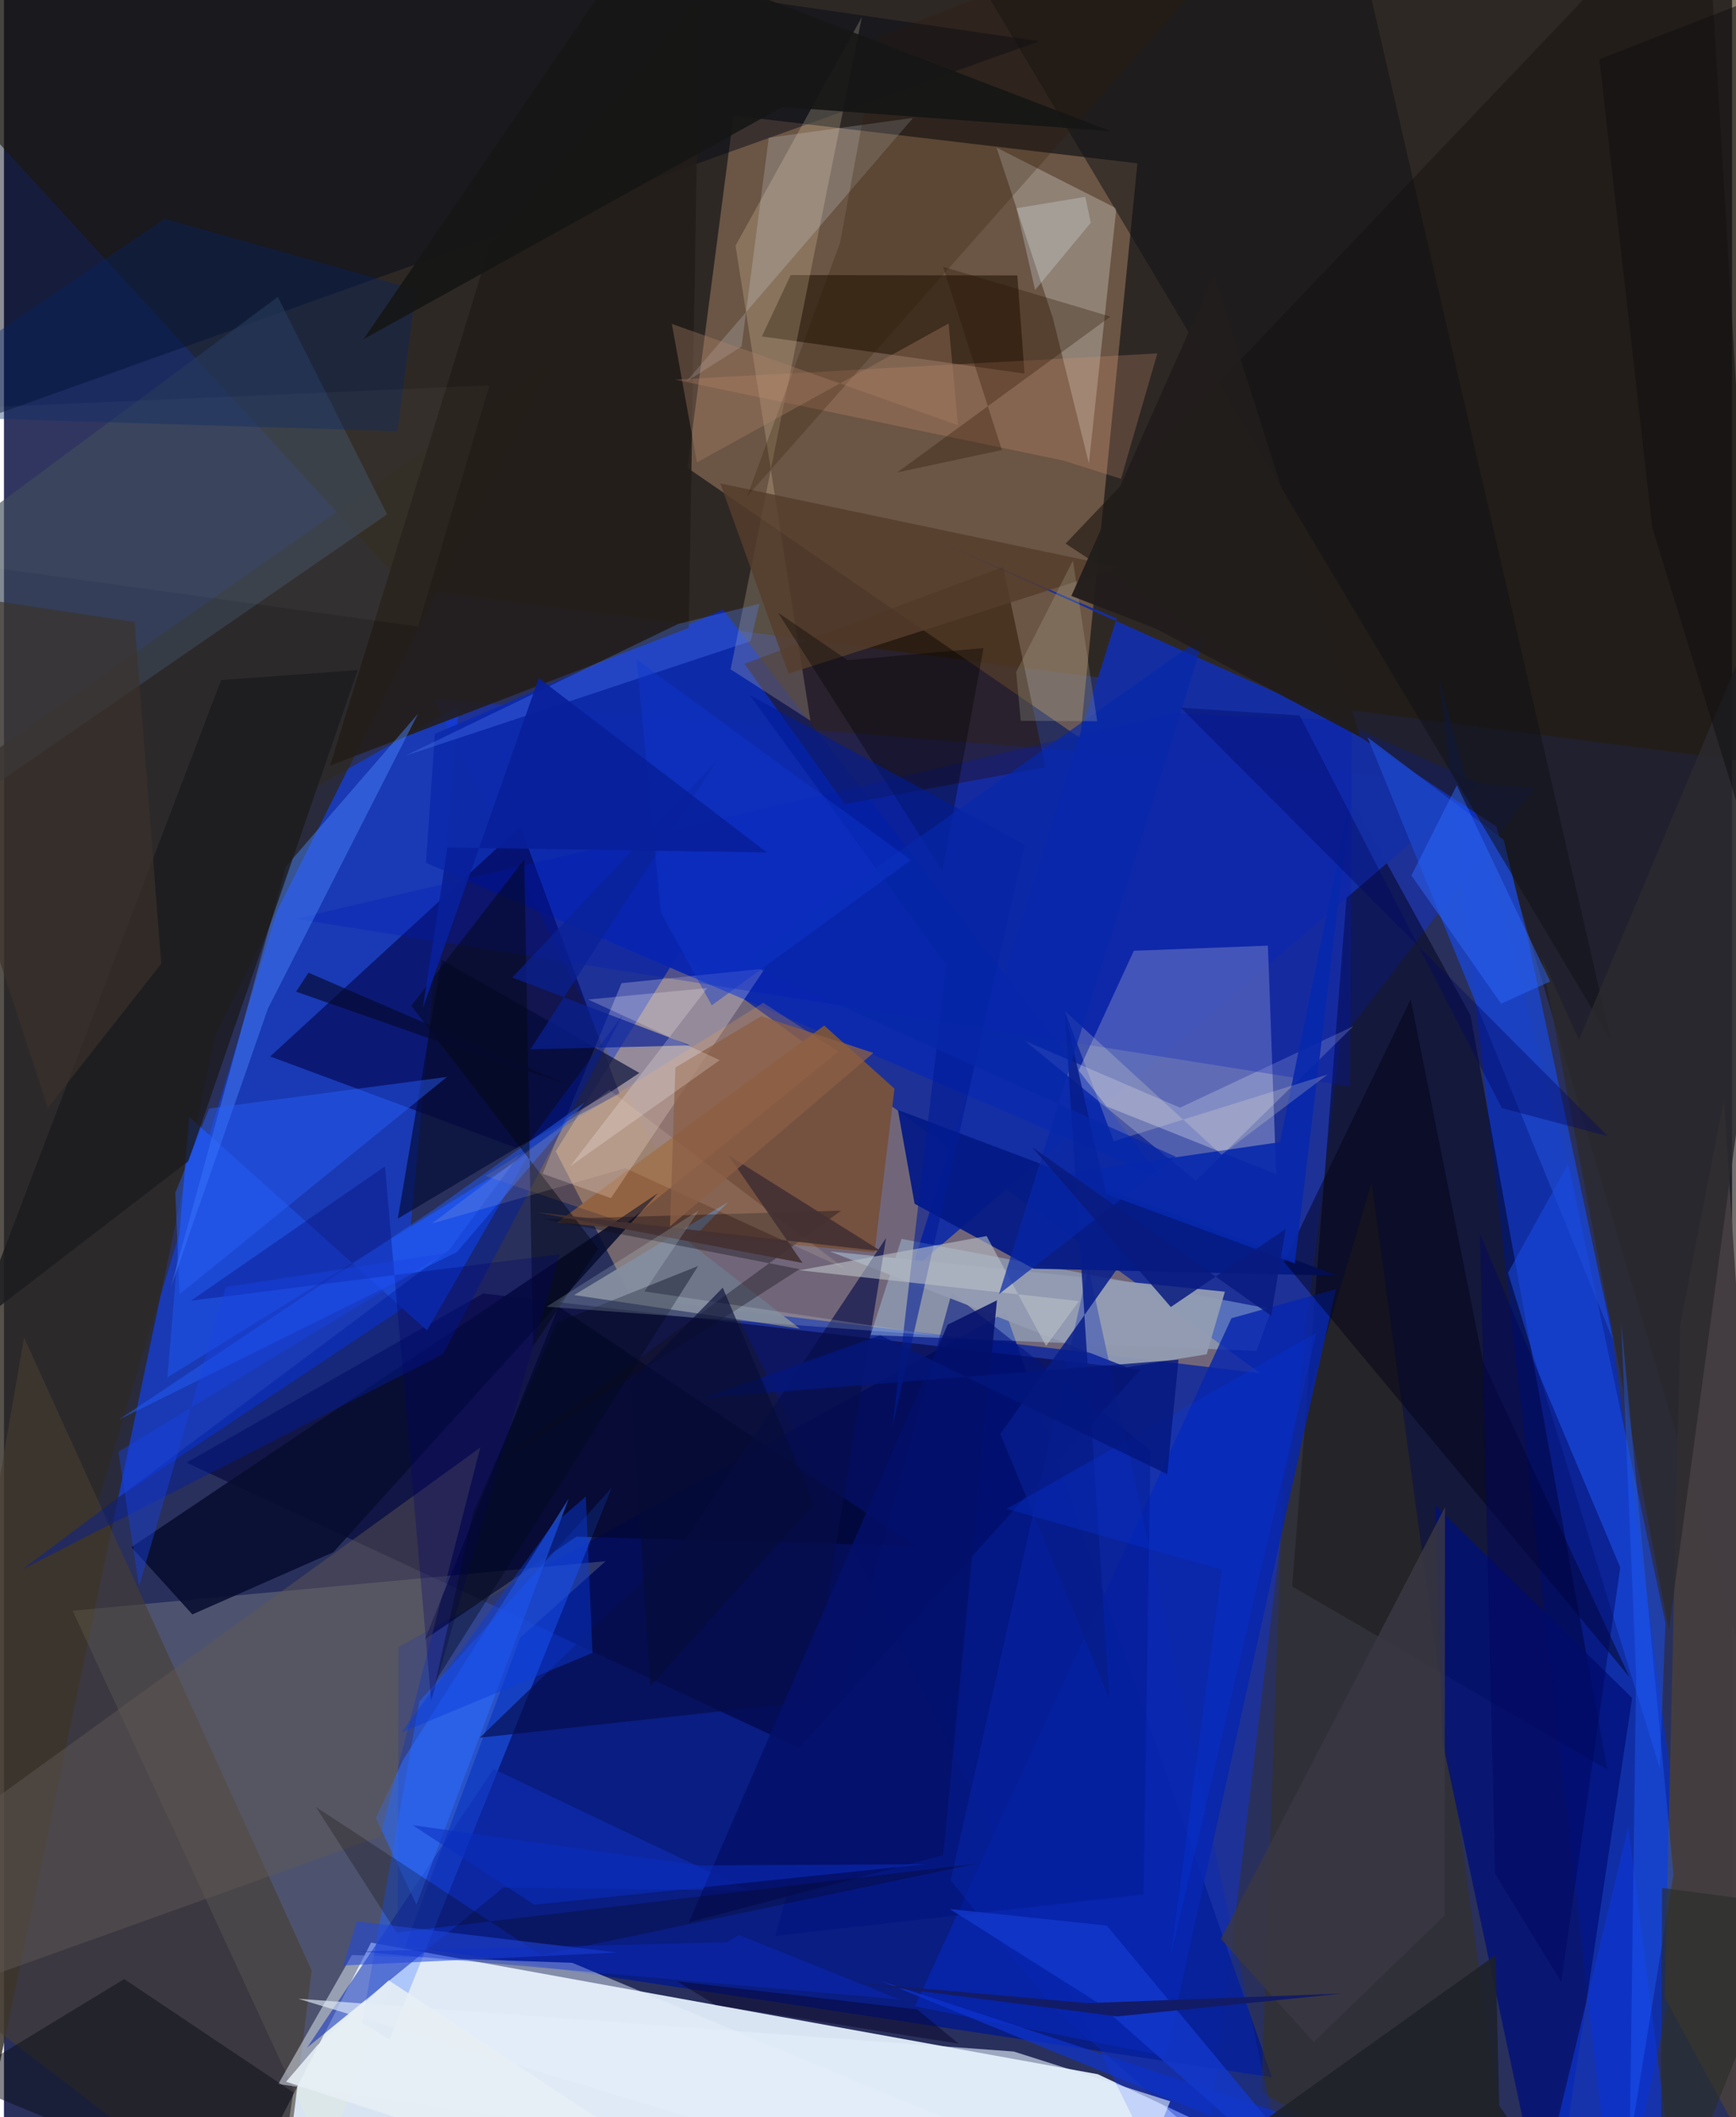 <svg xmlns="http://www.w3.org/2000/svg" width="228" height="278" viewBox="0 0 836 1024"><path fill="#29305c" d="M0 0h836v1024H0z"/><path fill="#d9e5f3" fill-opacity=".996" d="M529.154 1003.224l-351.558-63.659-69.787 136.31L705.575 1086z"/><path fill="#322303" fill-opacity=".608" d="M194.538 284.278l674.45 87.33L898-62-62 4.154z"/><path fill="#0b35fe" fill-opacity=".365" d="M646.575 503.265L576.55 1086 208.007 338.18l532.29 42.928z"/><path fill="#887571" fill-opacity=".78" d="M303.546 627.71l-36.586-70.871 59.795-96.191 281.1 203.569z"/><path fill="#8f7057" fill-opacity=".627" d="M330.696 226.31L520.67 357.022 548.328 79 352.935 55.89z"/><path fill="#0b42fe" fill-opacity=".545" d="M220.2 341.398l-27.132 291.335-149.204 99.134 106.462-350.845z"/><path fill="#041a88" fill-opacity=".863" d="M484.593 634.68L190.879 796.587l-.378 144.032 422.926 64.082z"/><path fill="#042fce" fill-opacity=".655" d="M694.248 327.946L779.79 1086l35.167-162.66-37.93-285.064z"/><path fill="#2d2820" fill-opacity=".804" d="M264.742 175.043L102.111 500.867-20.487 1086-62 403.484z"/><path fill="#000035" fill-opacity=".549" d="M231.785 625.616L88.3 707.412 384.691 845.41l165.133-182.945z"/><path fill="#00001c" fill-opacity=".506" d="M709.447 491.054l-56.375-102.48L623.2 767.319l152.459 88.518z"/><path fill="#f1f4c7" fill-opacity=".18" d="M291.071 755.093l-41.255 36.94-94.095 252.376L33.233 779.04z"/><path fill="#142fa4" fill-opacity=".973" d="M450.888 261.436l87.379 37.766-99.44 315.483 275.221-235.703z"/><path fill="#1c1813" fill-opacity=".62" d="M722.03 399.815L883.954 946.66 822.89-62 513.597 262.921z"/><path fill="#7a85c2" fill-opacity=".706" d="M615.468 567.883l-100.215-40.027 31.345-68.009 64.87-2.471z"/><path fill="#0c2aad" fill-opacity=".949" d="M347.903 294.918l-139.422 60.06-4.304 62.335 356.34 152.984z"/><path fill="#2261ff" fill-opacity=".514" d="M294.12 719.388l-93.176 103.521-27.795 155.527 13.4 7.987z"/><path fill="#755140" d="M267.608 591.24l153.559 14.515 9.652-79.208-33.995-30.52z"/><path fill="#291500" fill-opacity=".514" d="M483.382 274.155l20.451 96.905-97.05 17.843-48.566-67.815z"/><path fill="#000816" fill-opacity=".459" d="M500.891 19.939L-62-62l20.399 359.186L-6.6 201.417z"/><path fill="#1c49d3" d="M204.644 643.41l49.445-85.44L79.08 666.18 89.6 540.146z"/><path fill="#393014" fill-opacity=".478" d="M618.743 715.673l-10.468 296.224 122.878 68.316-69.51-508.296z"/><path fill="#b4d8f7" fill-opacity=".376" d="M613.247 633.169L434.23 599.22l-14.948 46.489 186.694 7.708z"/><path fill="#000046" fill-opacity=".565" d="M249.848 399.805L128.782 510.968l119.155 44.23 49.853-26.233z"/><path fill="#483e30" fill-opacity=".604" d="M-43.145 951.494L132.455 1086l16.398-132.967L9.733 646.96z"/><path fill="#0726af" fill-opacity=".812" d="M561.944 994.5l-121.281-24.094 153.174-332.828 50.529-14.076z"/><path fill="#041a85" fill-opacity=".937" d="M432.458 536.852l212.601 80.153-146.995-3.39-57.521-31.402z"/><path fill="#001079" fill-opacity=".761" d="M695.822 841.84L747.75 1086l39.93-264.79-95.237-93.113z"/><path fill="#231d18" fill-opacity=".875" d="M331.26 303.728L336.517.043 235.286 118.16l-77.483 252.121z"/><path fill="#443d40" fill-opacity=".988" d="M832.069 531.846L810.976 640.45l-7.557 325.695L868.447 1086z"/><path fill="#fff9ff" fill-opacity=".247" d="M298.763 475.532l69.347-7.076-74.48 111.037-33.051-11.827z"/><path fill="#332213" fill-opacity=".769" d="M493.714 180.683l-3.485-47.442-109.631-.22-13.913 29.675z"/><path fill="#1b43c3" fill-opacity=".894" d="M725.483 406.15l-65.825-49.556L778.445 648.1 736.43 450.555z"/><path fill="#ffeec7" fill-opacity=".2" d="M415.06 8.17l-63.527 315.576 38.604 24.824-36.23-229.732z"/><path fill="#a69d93" fill-opacity=".612" d="M507.458 153.976l17.405 70.15 13.287-123.377-57.979-29.37z"/><path fill="#070d30" fill-opacity=".871" d="M91.137 780.832l68.217-30.072L316.43 577.03 61.654 748.301z"/><path fill="#e6f0fc" fill-opacity=".482" d="M132.698 1007.976l35.644-62.4 106.586 3.777 290.034 120.915z"/><path fill="#0f2eb8" fill-opacity=".565" d="M236.854 855.58l-90.18 134.768 94.975-77.436 118.608 1.433z"/><path fill="#3a4756" fill-opacity=".643" d="M-62 419.423l247.353-170.646-52.87-105.155L-8.78 248.302z"/><path fill="#1a4be1" fill-opacity=".565" d="M756.755 562.996l47.013 221.926-2.67 70.588-73.485-239.893z"/><path fill="#0f1115" fill-opacity=".506" d="M441.965-59.217L616.597-62l36.315 23.707 124.554 541.68z"/><path fill="#001381" fill-opacity=".553" d="M373.21 936.285l85.324-311.113 96.14 76.273-3.37 214.829z"/><path fill="#f8faf7" fill-opacity=".231" d="M568.947 535.757l-74.974-32.285 82.618 67.586 76.207-74.709z"/><path fill="#0e35d1" fill-opacity=".682" d="M785.83 883.742L737.174 1086 423.936 958.034 811.464 1086z"/><path fill="#020a36" fill-opacity=".655" d="M307.394 518.947l-95.668-54.684-21.19 125.144 102.944-61.259z"/><path fill="#00062c" fill-opacity=".624" d="M276.968 743.226l164.113 4.626-172.733-115.88-64.676 160.895z"/><path fill="#000016" fill-opacity=".467" d="M786.37 811.142L619.238 610.315l61.309-126.973 35.003 175.38z"/><path fill="#2d6afa" fill-opacity=".596" d="M199.565 921.24l73.664-196.438-80.133 126.37-13.213 28.157z"/><path fill="#635954" fill-opacity=".451" d="M181.979 888.213L-62 975.649l17.246-76.334 275.22-199.237z"/><path fill="#ffab4b" fill-opacity=".208" d="M232.904 568.762l68.194 22.987 102.645-83.153-36.405-23.58z"/><path fill="#0c0e19" fill-opacity=".506" d="M139.996 1012.032l-81.822-54.83-80.985 49.265 153.763 63.639z"/><path fill="#0017b9" fill-opacity=".271" d="M651.18 525.559l-510.281-81.155 424.324-99.455 86.858 3.543z"/><path fill="#001ca4" fill-opacity=".431" d="M215.226 604.689l84.166-113.843-87.008 164.043L8.79 759.14z"/><path fill="#4986ff" fill-opacity=".459" d="M136.42 419.058l63.9-73.836-72.627 142.605-46.987 134.882z"/><path fill="#042465" fill-opacity=".373" d="M199.32 140.056L77.67 105.767-62 200.777l252.363 7.772z"/><path fill="#d79978" fill-opacity=".247" d="M324.604 183.606l233.363-12.667-17.571 60.646-27.746-8.785z"/><path fill="#929cb2" fill-opacity=".949" d="M399.636 605.277l143.592 56.008 38.62-6.276 8.802-30.254z"/><path fill="#1b1b1f" fill-opacity=".812" d="M-13.794 640.794L105.042 328.91l66.114-4.815-81.914 237.522z"/><path fill="#70778b" fill-opacity=".969" d="M331.324 600.839l53.666 41.773-109.175-16.241 74.582-45.027z"/><path fill="#dfecfb" fill-opacity=".2" d="M369.988 66.615L356.835 167.6l-26.793 17.01 109.78-127.595z"/><path fill="#563d2c" fill-opacity=".82" d="M379.563 325.806l143.66-46.013 16.229-5.454-192.9-40.527z"/><path fill="#070d4b" fill-opacity=".647" d="M230.18 840.465l99.5-96.091 97.05-145.58-36.427 224.112z"/><path fill="#0b2cb8" fill-opacity=".361" d="M524.636 612.793l100.13 462.085L508.383 971.71l-50.364-62.267z"/><path fill="#225efc" fill-opacity=".471" d="M55.372 686.761l152.732-101.829 72.922-51.846-61.883 72.472z"/><path fill="#2c2a2e" fill-opacity=".812" d="M743.776 462.816L805.41 788.53l77.895-574.744-121.389 289.155z"/><path fill="#0728ac" fill-opacity=".898" d="M617.26 552.412l-109.238 15.86 116.452 42.798 27.416-227.265z"/><path fill="#0f0d15" fill-opacity=".353" d="M384.9 613.854L233.244 711.13 404.96 585.56l-143.506 4.161z"/><path fill="#2860fd" fill-opacity=".439" d="M99.238 536.15l115.132-15.303-129.445 105.18-2.037-49.097z"/><path fill="#04106a" fill-opacity=".843" d="M456.53 640.7l23.861-11.793-26.01 268.385-123.038 32.46z"/><path fill="#2060fc" fill-opacity=".404" d="M782.347 639.177l25.314 267.392-21.146 129.796 3.083-225.927z"/><path fill="#040814" fill-opacity=".482" d="M197.024 486.489l90.462 117.502-31.524 47.24-4.258-235.584z"/><path fill="#00065e" fill-opacity=".475" d="M753.375 958.76l28.537-200.629-67.846-161.375 7.284 309.53z"/><path fill="#2d6aff" fill-opacity=".467" d="M680.897 423.449l43.364 62.007 23.733-10.744-45.139-94.96z"/><path fill="#fdf4d3" fill-opacity=".208" d="M536.896 551.97l103.465-32.28-51.384 38.832-75.746-69.555z"/><path fill-opacity=".345" d="M374.47 296.33l33.682 22.99 65.742-5.868-19.88 107.791z"/><path fill="#0b3bde" fill-opacity=".443" d="M284.682 799.445l-92.304 38.505 72.187-99.47 16.942-14.725z"/><path fill="#0c0004" fill-opacity=".247" d="M259.977 945.617l210.656-44.256-280.711 33.317-39.024-60.706z"/><path fill="#e3effa" fill-opacity=".624" d="M564.196 1016.317l-75.678-24.064-346.139-25.53L536.195 1086z"/><path fill="#011b97" fill-opacity=".565" d="M360.71 336.128l95.14 130.482-26.064 223.814 64.072-281.782z"/><path fill="#061d8a" fill-opacity=".851" d="M513.143 489.077l21.626 332.714-52.717-128.211 58.68-83.037z"/><path fill="#2d1a05" fill-opacity=".247" d="M404.529 117.26l18.354-99.581L626.675-62 359.547 240.055z"/><path fill="#00006e" fill-opacity=".298" d="M206.664 822.563l-22.318-258.438-93.943 64.992 178.423-22.465z"/><path fill="#5684ff" fill-opacity=".302" d="M194.046 365.574l167.18-55.458 4.27-18.058-39.222 9.663z"/><path fill="#1d2027" fill-opacity=".843" d="M723.378 1018.443l31.728 46.32-146.094-38.724 112.568-80.385z"/><path fill="#2248dc" fill-opacity=".553" d="M187.999 872.966l-23.896 77.68 132.644-6.267-126.108-15.101z"/><path fill="#bbc2c7" fill-opacity=".584" d="M520.055 629.296l-135.23-14.92 90.557-16.548 28.767 53.194z"/><path fill="#b08268" fill-opacity=".345" d="M335.257 223.65L457 156.466l4.512 49.168-138.405-48.967z"/><path fill="#000662" fill-opacity=".38" d="M626.8 346.027l97.817 189.934 51.272 13.58-206.606-207.268z"/><path fill="#092197" fill-opacity=".686" d="M245.895 472.785l86.054 32.856-77.283 1.88 89.969-139.305z"/><path fill="#1338cb" fill-opacity=".812" d="M533.536 931.331l-75.976-8 71.2 45.066L661.902 1086z"/><path fill="#3a3843" fill-opacity=".812" d="M633.603 987.713L588.69 937.79l108.447-208.857-.17 197.492z"/><path fill="#3d312a" fill-opacity=".635" d="M76.102 466.084l-12.879-165.25L-62 281.985l83.269 253.92z"/><path fill="#2a2d2b" fill-opacity=".647" d="M801.327 1086l.845-172.873L898 925.742V845.18z"/><path fill="#0627aa" fill-opacity=".69" d="M357.485 465.162l209.38 94.272-85.486 66.483 99.439-318.42z"/><path fill="#151615" fill-opacity=".886" d="M173.956 164.054l202.6-112.318 158.796 11.728-231.587-88.92z"/><path fill="#00081b" fill-opacity=".396" d="M227.047 731.43l40.545-91.77 68.244-27.362-126.934 200.64z"/><path fill="#0638e3" fill-opacity=".275" d="M485.045 729.806l149.859-85.22-70.441 301.51 24.703-186.974z"/><path fill="#281303" fill-opacity=".306" d="M535.288 153.12l-103.155 75.379 50.65-10.833-28.468-88.633z"/><path fill="#03167d" fill-opacity=".776" d="M338.971 676.013l84.937-30.179 138.833 67.175 5.472-55.367z"/><path fill="#131c66" fill-opacity=".992" d="M538.374 975.269l-128.432-16.56 114.252 10.124 123.176-4.618z"/><path fill="#091b7f" fill-opacity=".843" d="M564.501 632.16l-67.175-77.408 115.697 81.622 7.021-41.964z"/><path fill="#bbc1a4" fill-opacity=".22" d="M489.667 325.034l2.23 23.62 36.989.18-11.758-77.645z"/><path fill="#fff0d1" fill-opacity=".122" d="M407.084 613.778l-114.186-86.612-85.85 64.6 93.608-26.75z"/><path fill="#0f0f10" fill-opacity=".506" d="M771.822 28.623l103.583-40.22-14.055 474.981-63.969-208.234z"/><path fill="#0f36d0" fill-opacity=".427" d="M317.799 441.317l-11.744-122.31 132.72 96.978-96.354 70.265z"/><path fill="#443133" fill-opacity=".914" d="M257.347 586.283l167.092 18.904-74.026-46.484 35.943 52.157z"/><path fill="#e5fbfb" fill-opacity=".173" d="M336.195 585.426l-26.336 39.197 142.677 21.423-190.033-14.038z"/><path fill="#dff3ff" fill-opacity=".255" d="M523.122 95.187l-33.316 5.533 9.03 39.554 26.944-32.539z"/><path fill="#070223" fill-opacity=".427" d="M441.709 971.894l20.198 16.584-117.602-18.687-18.742-11.517z"/><path fill="#ffffe2" fill-opacity=".035" d="M200.339 303.036l34.524-116.665L-62 199.34v67.389z"/><path fill="#8c5e45" fill-opacity=".753" d="M322.2 593.168l2.639-76.855 41.538-24.785 54.229 17.73z"/><path fill="#05082d" fill-opacity=".639" d="M147.32 470.462l124.373 53.671-63.544-21.097-66.84-23.406z"/><path fill="#08209c" fill-opacity=".918" d="M369.136 412.305l-110.408-84.306-56.05 159.442 11.898-77.52z"/><path fill="#060c36" fill-opacity=".616" d="M303.322 668.236l44.415-45.449 44.174 104.71-79.234 88.057z"/><path fill="#e7eff5" fill-opacity=".882" d="M186.143 957.824l-34.538 31.382-15.123 17.66L380.622 1086z"/><path fill="#1841e3" fill-opacity=".431" d="M107.359 622.499L65.352 767.261l-9.97-65.112 157.977-96.008z"/><path fill="#211d1c" fill-opacity=".945" d="M557.48 304.191l98.65 52.307-70.761-223.525-68.988 155.251z"/><path fill="#0a2dc2" fill-opacity=".533" d="M256.503 921.248l189.164-19.583-108.917.596-139.033-19.478z"/><path fill="#fff8f6" fill-opacity=".227" d="M282.63 483.434l63.654 29.32-72.332 51.303 66.28-86.174z"/><path fill="#0d2ccb" fill-opacity=".365" d="M349.76 939.386l-178.413 4.437 262.042 23.271-77.825-31.248z"/></svg>